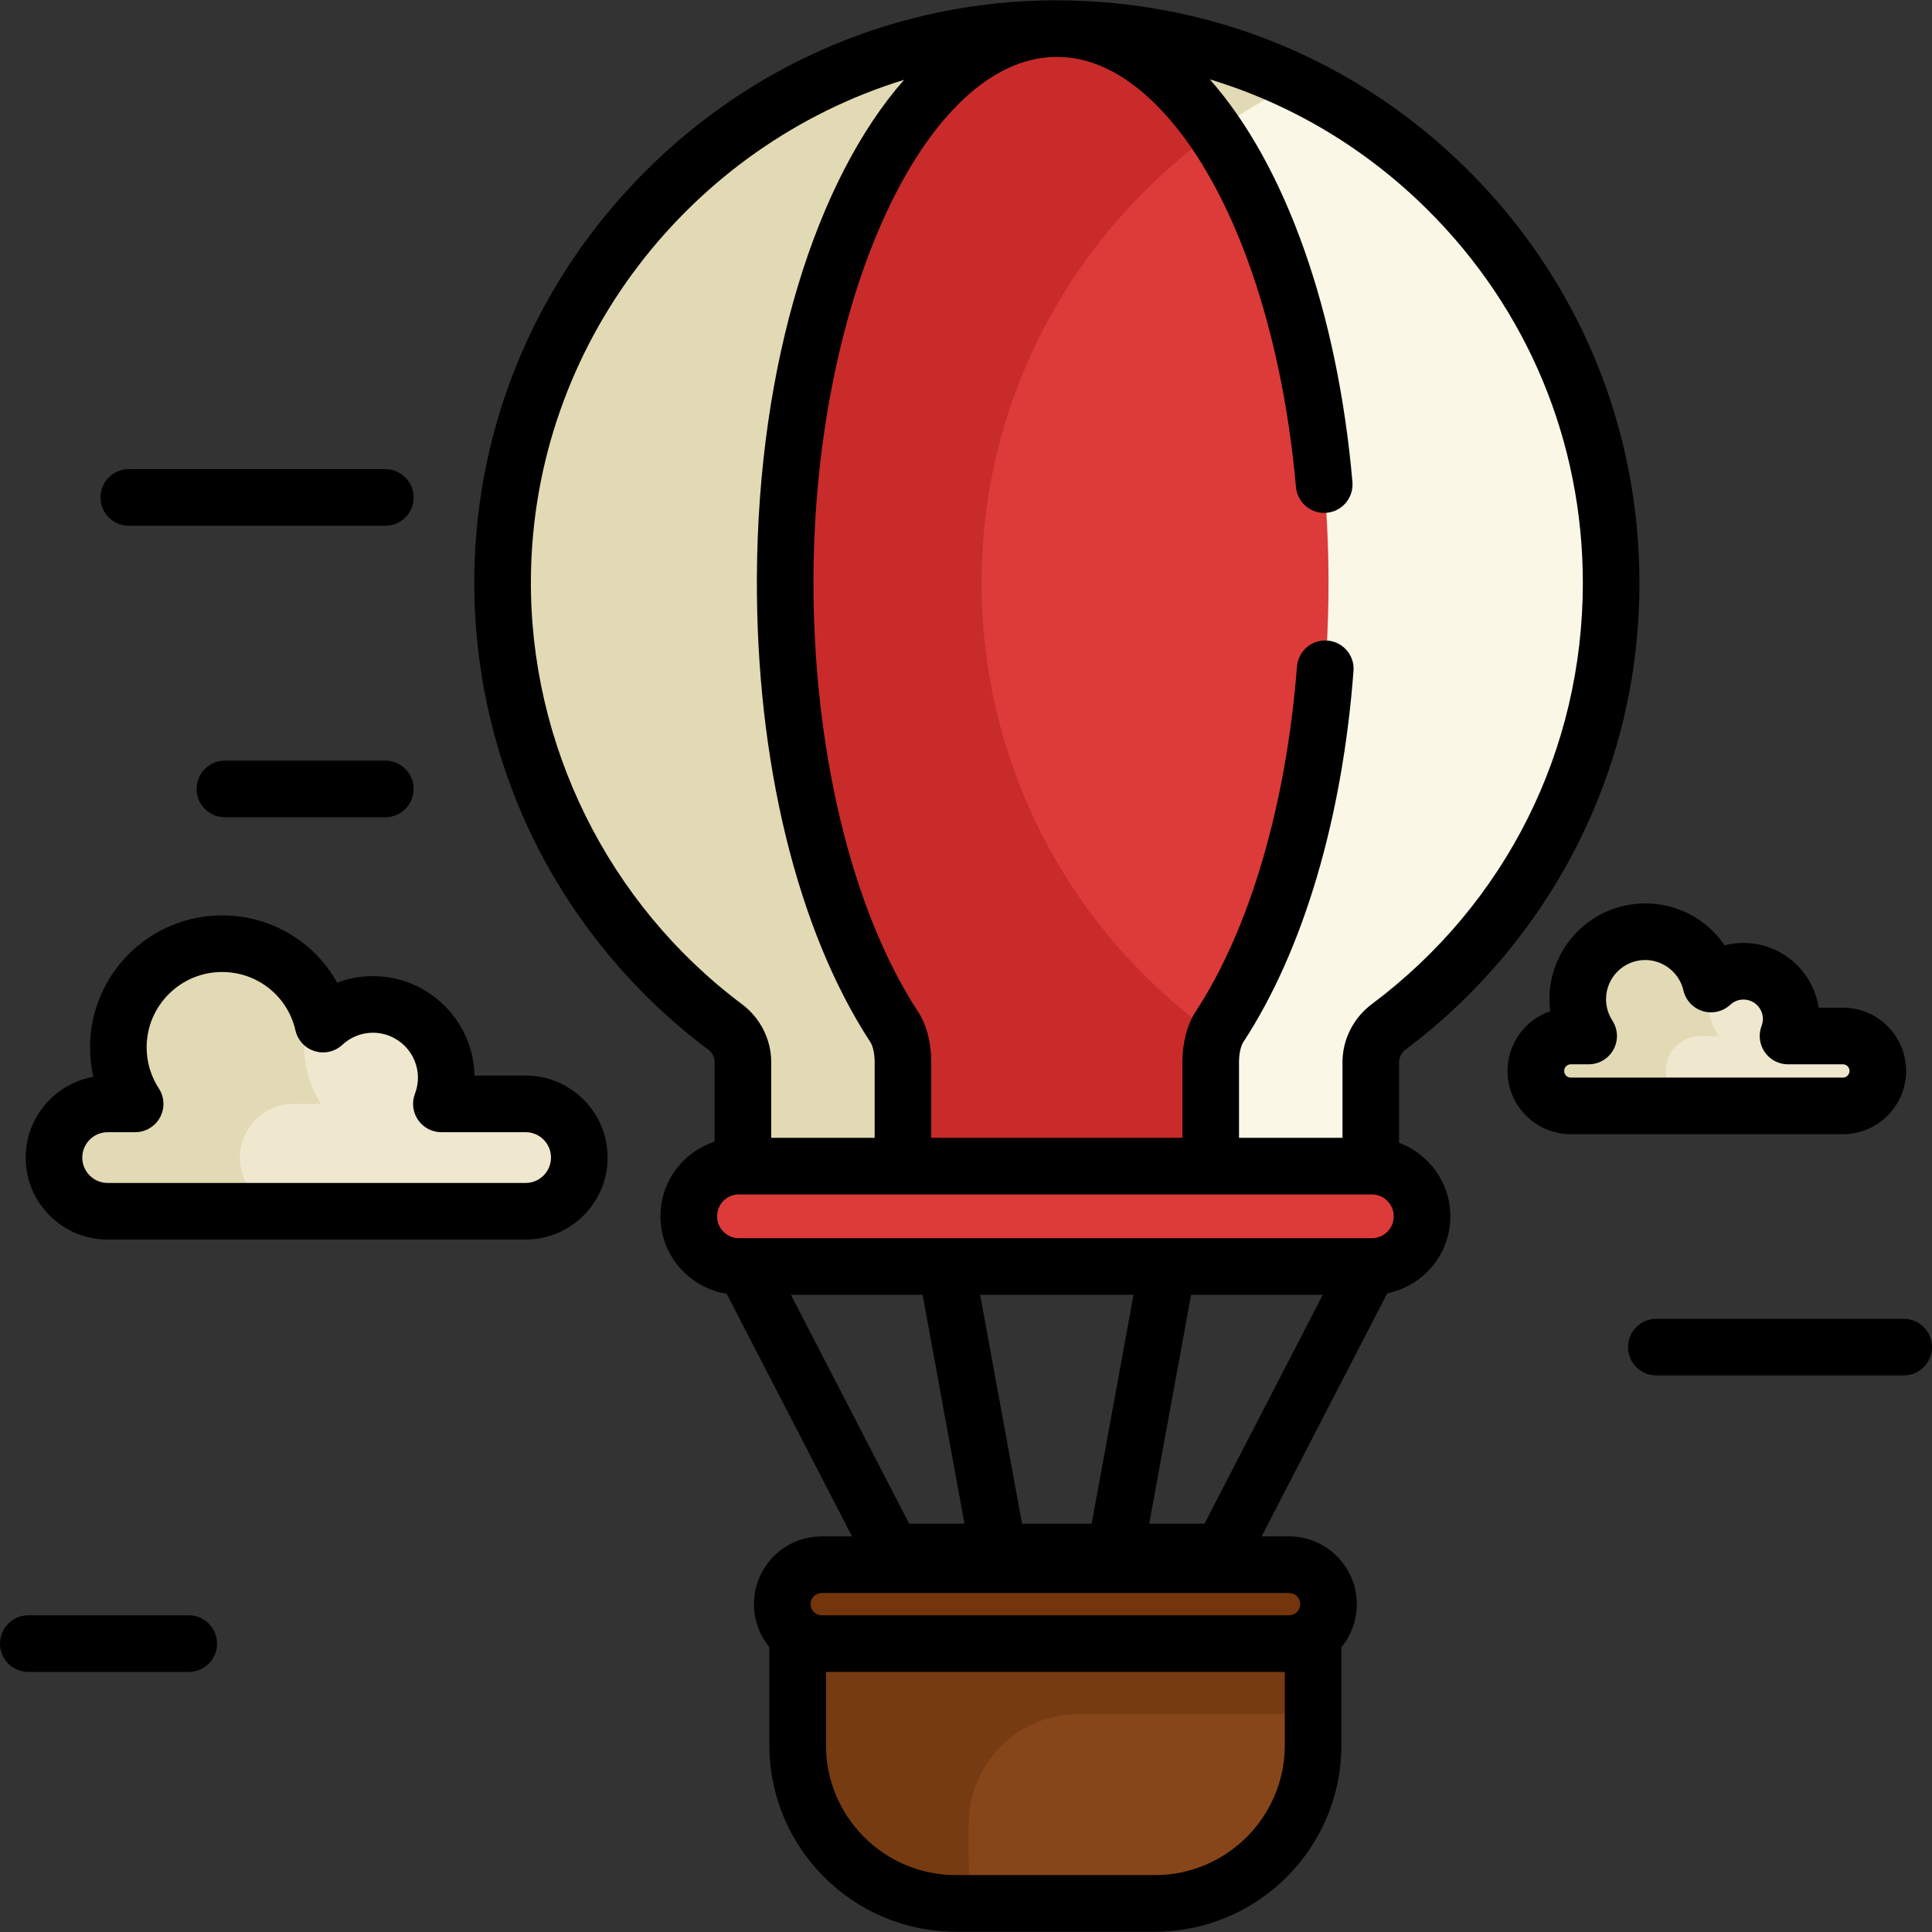 <?xml version="1.0" encoding="iso-8859-1"?>
<!-- Generator: Adobe Illustrator 19.0.0, SVG Export Plug-In . SVG Version: 6.00 Build 0)  -->
<svg version="1.1" id="Capa_1" xmlns="http://www.w3.org/2000/svg" xmlns:xlink="http://www.w3.org/1999/xlink" x="0px" y="0px"
	 viewBox="0 0 512 512" style="enable-background:new 0 0 512 512;" xml:space="preserve">
<rect x="0" y="0" width="512" height="512" fill="#333333" stroke="none"/>
<path style="fill:#87461A;" d="M347.983,424.573v37.933c0,23.152-18.761,41.913-41.913,41.913h-52.754
	c-23.152,0-41.923-18.761-41.923-41.913v-37.933H347.983z"/>
<path style="fill:#773B12;" d="M256.704,492.174v-8.713c0-16.138,13.082-29.22,29.22-29.22h62.059v-29.667h-136.59v37.933
	c0,23.148,18.765,41.913,41.913,41.913h5.22C257.344,500.545,256.704,496.435,256.704,492.174z"/>
<path style="fill:#EFE8CE;" d="M149.357,296.714c2.57,2.57,4.16,6.13,4.16,10.061c0,7.851-6.36,14.221-14.221,14.221H28.538
	c-3.93,0-7.491-1.59-10.061-4.17c-2.58-2.57-4.17-6.12-4.17-10.051c0-7.861,6.37-14.231,14.231-14.231h7.271
	c-2.81-4.31-4.45-9.451-4.45-14.981c0-15.171,12.301-27.472,27.482-27.472c13.051,0,23.972,9.101,26.772,21.312
	c3.47-3.23,8.101-5.22,13.211-5.22c10.731,0,19.431,8.701,19.431,19.431c0,2.44-0.47,4.77-1.29,6.931h22.332
	C143.227,292.543,146.787,294.133,149.357,296.714z"/>
<path style="fill:#E2DAB5;" d="M63.582,306.774c0-7.861,6.37-14.231,14.231-14.231h7.271c-2.81-4.31-4.45-9.451-4.45-14.981
	c0-4.36,1.021-8.482,2.829-12.144c-4.484-9.079-13.815-15.328-24.622-15.328c-15.181,0-27.482,12.301-27.482,27.472
	c0,5.53,1.64,10.671,4.45,14.981h-7.271c-7.861,0-14.231,6.37-14.231,14.231c0,3.93,1.59,7.481,4.17,10.051
	c2.57,2.58,6.13,4.17,10.061,4.17h49.275c-3.93,0-7.491-1.59-10.061-4.17C65.172,314.255,63.582,310.705,63.582,306.774z"/>
<path style="fill:#EFE8CE;" d="M494.934,277.262c1.67,1.68,2.71,3.99,2.71,6.55c0,5.11-4.15,9.261-9.261,9.261h-72.105
	c-2.55,0-4.87-1.04-6.55-2.71c-1.67-1.68-2.71-4-2.71-6.55c0-5.12,4.15-9.261,9.261-9.261h4.73c-1.82-2.81-2.89-6.16-2.89-9.761
	c0-9.871,8.011-17.881,17.881-17.881c8.501,0,15.611,5.93,17.431,13.871c2.26-2.1,5.28-3.39,8.611-3.39
	c6.981,0,12.641,5.66,12.641,12.641c0,1.59-0.3,3.11-0.84,4.52h14.541C490.933,274.552,493.254,275.582,494.934,277.262z"/>
<path style="fill:#E2DAB5;" d="M441.43,283.813c0-5.12,4.15-9.261,9.261-9.261h4.73c-1.82-2.81-2.89-6.16-2.89-9.761
	c0-1.673,0.247-3.285,0.677-4.821c-2.106-7.527-9.002-13.06-17.208-13.06c-9.871,0-17.881,8.011-17.881,17.881
	c0,3.6,1.07,6.951,2.89,9.761h-4.73c-5.11,0-9.261,4.14-9.261,9.261c0,2.55,1.04,4.87,2.71,6.55c1.68,1.67,4,2.71,6.55,2.71h34.413
	c-2.55,0-4.87-1.04-6.55-2.71C442.47,288.683,441.43,286.363,441.43,283.813z"/>
<path style="fill:#FAF7E6;" d="M426.969,154.473c0,48.144-23.172,90.867-58.954,117.659c-2.96,2.21-4.74,5.66-4.74,9.351v41.553
	H196.881v-41.563c0-3.68-1.77-7.111-4.71-9.321c-36.213-27.092-59.505-70.485-58.974-119.309
	c0.86-79.746,66.075-144.691,145.821-145.261C360.623,7.012,426.969,72.997,426.969,154.473z"/>
<path style="fill:#E2DAB5;" d="M319.11,272.152c-36.213-27.092-59.505-70.485-58.974-119.309
	c0.62-57.489,34.688-107.281,83.531-130.813c-19.54-9.401-41.478-14.61-64.649-14.448c-79.746,0.57-144.961,65.515-145.821,145.261
	c-0.53,48.824,22.762,92.217,58.974,119.309c2.94,2.21,4.71,5.64,4.71,9.321v41.563h126.939v-41.563
	C323.821,277.792,322.051,274.362,319.11,272.152z"/>
<path style="fill:#DD3A3A;" d="M352.073,154.473c0,48.144-11.361,90.867-28.902,117.659c-1.45,2.21-2.32,5.66-2.32,9.351v34.553
	h-81.556v-34.563c0-3.68-0.86-7.111-2.31-9.321c-17.741-27.092-29.162-70.485-28.902-119.309
	c0.43-79.746,32.392-144.691,71.475-145.261C319.56,7.012,352.073,72.997,352.073,154.473z"/>
<path style="fill:#C92B2B;" d="M319.11,272.152c-36.213-27.092-59.505-70.485-58.974-119.309
	c0.523-48.501,24.853-91.524,61.777-117.921c-11.682-17.047-25.966-27.141-41.403-27.329c-0.346-0.001-0.69-0.009-1.036-0.008
	c-39.045,0.662-70.961,65.569-71.391,145.258c-0.26,48.824,11.161,92.217,28.902,119.309c1.45,2.21,2.31,5.64,2.31,9.321v34.563
	h81.556v-34.553c0-2.338,0.351-4.577,0.976-6.468C321.094,273.93,320.182,272.958,319.11,272.152z"/>
<path style="fill:#DD3A3A;" d="M363.544,309.035c7.351,0,13.311,5.95,13.311,13.301c0,3.67-1.49,7.001-3.9,9.411
	c-2.41,2.4-5.73,3.89-9.411,3.89H195.831c-7.351,0-13.301-5.95-13.301-13.301c0-3.67,1.49-7.001,3.89-9.411
	c2.41-2.4,5.73-3.89,9.411-3.89H363.544z"/>
<path style="fill:#72350C;" d="M341.612,414.663c5.78,0,10.461,4.68,10.461,10.451c0,2.89-1.17,5.5-3.06,7.401
	c-1.89,1.89-4.51,3.06-7.401,3.06H217.763c-5.77,0-10.451-4.68-10.451-10.461c0-2.88,1.17-5.5,3.06-7.391
	c1.89-1.89,4.5-3.06,7.391-3.06H341.612z"/>
<path d="M139.297,285.043H125.75c-0.304-14.588-12.266-26.362-26.926-26.362c-3.271,0-6.474,0.594-9.475,1.728
	c-6.043-10.831-17.528-17.818-30.508-17.818c-19.289,0-34.983,15.688-34.983,34.973c0,2.648,0.298,5.267,0.881,7.814
	C14.562,287.18,6.807,296.09,6.807,306.775c0,5.813,2.265,11.27,6.356,15.344c4.096,4.112,9.557,6.377,15.375,6.377h110.758
	c11.978,0,21.722-9.744,21.722-21.722c0-5.809-2.258-11.266-6.347-15.354C150.574,287.308,145.115,285.043,139.297,285.043z
	 M139.297,313.495H28.538c-1.8,0-3.486-0.697-4.768-1.984c-1.265-1.26-1.962-2.941-1.962-4.735c0-3.711,3.019-6.73,6.731-6.73h7.271
	c2.752,0,5.283-1.508,6.595-3.927c1.311-2.42,1.191-5.363-0.312-7.67c-2.115-3.244-3.233-7.01-3.233-10.886
	c0-11.013,8.964-19.972,19.982-19.972c9.368,0,17.37,6.368,19.461,15.487c0.599,2.612,2.546,4.706,5.108,5.493
	c2.561,0.784,5.349,0.147,7.312-1.68c2.225-2.07,5.101-3.21,8.102-3.21c6.578,0,11.931,5.352,11.931,11.931
	c0,1.431-0.27,2.867-0.802,4.27c-0.875,2.305-0.561,4.892,0.839,6.922s3.708,3.24,6.173,3.24h22.332c1.8,0,3.485,0.697,4.757,1.974
	c1.266,1.266,1.963,2.955,1.963,4.756C146.017,310.48,143.003,313.495,139.297,313.495z"/>
<path d="M505.144,283.813c0-4.461-1.737-8.666-4.907-11.855c-3.164-3.164-7.375-4.906-11.854-4.906h-6.421
	c-1.444-9.698-9.828-17.161-19.922-17.161c-1.708,0-3.39,0.215-5.013,0.632c-4.599-6.816-12.354-11.113-21.029-11.113
	c-13.996,0-25.382,11.387-25.382,25.383c0,1.065,0.066,2.125,0.198,3.174c-6.568,2.27-11.299,8.517-11.299,15.847
	c0,4.462,1.737,8.667,4.922,11.869c3.172,3.154,7.377,4.892,11.838,4.892h72.105C497.625,300.574,505.144,293.054,505.144,283.813z
	 M415.046,285.074c-0.197-0.198-0.528-0.625-0.528-1.261c0-0.971,0.79-1.76,1.76-1.76h4.73c2.748,0,5.276-1.503,6.589-3.917
	c1.313-2.414,1.2-5.353-0.293-7.66c-1.103-1.703-1.686-3.669-1.686-5.684c0-5.724,4.657-10.382,10.381-10.382
	c4.795,0,9.052,3.384,10.12,8.047c0.599,2.611,2.544,4.705,5.105,5.492c2.559,0.789,5.346,0.149,7.311-1.673
	c0.68-0.632,1.84-1.385,3.506-1.385c2.834,0,5.14,2.306,5.14,5.14c0,0.624-0.116,1.242-0.344,1.838
	c-0.883,2.306-0.575,4.898,0.825,6.934c1.399,2.035,3.71,3.25,6.179,3.25h14.541c0.606,0,1.012,0.279,1.231,0.498
	c0.241,0.242,0.529,0.658,0.529,1.262c0,0.971-0.79,1.76-1.76,1.76h-72.105C415.643,285.573,415.215,285.242,415.046,285.074z"/>
<path d="M34.123,139.335h67.996c4.142,0,7.501-3.357,7.501-7.501c0-4.143-3.358-7.501-7.501-7.501H34.123
	c-4.142,0-7.501,3.357-7.501,7.501C26.622,135.977,29.98,139.335,34.123,139.335z"/>
<path d="M102.119,201.577H59.6c-4.142,0-7.501,3.357-7.501,7.501c0,4.143,3.358,7.501,7.501,7.501h42.519
	c4.142,0,7.501-3.357,7.501-7.501C109.619,204.935,106.261,201.577,102.119,201.577z"/>
<path d="M50.02,428.071H7.501c-4.142,0-7.501,3.357-7.501,7.501c0,4.143,3.358,7.501,7.501,7.501H50.02
	c4.142,0,7.501-3.357,7.501-7.501C57.52,431.428,54.162,428.071,50.02,428.071z"/>
<path d="M504.499,349.5h-65.556c-4.142,0-7.501,3.357-7.501,7.501c0,4.143,3.358,7.501,7.501,7.501h65.556
	c4.142,0,7.501-3.357,7.501-7.501C512,352.857,508.643,349.5,504.499,349.5z"/>
<path d="M388.863,44.919C359.65,15.911,320.953,0.06,279.797,0.086c-0.117,0.001-0.233-0.006-0.35-0.004
	c-0.015,0-0.031,0.001-0.046,0.002c-0.146,0-0.292-0.004-0.438-0.003c-40.548,0.29-78.809,16.315-107.732,45.125
	c-28.926,28.813-45.098,67.01-45.535,107.555c-0.269,24.726,5.442,49.37,16.515,71.269c10.7,21.163,26.422,39.879,45.452,54.116
	c1.091,0.82,1.716,2.032,1.716,3.325v21.094c-3.076,1-5.905,2.706-8.275,5.066c-3.918,3.935-6.076,9.157-6.076,14.703
	c0,10.358,7.619,18.947,17.541,20.52l33.228,64.306h-8.036c-4.796,0-9.305,1.867-12.694,5.257c-3.39,3.391-5.257,7.899-5.257,12.694
	c0,4.318,1.532,8.285,4.08,11.387v26.006c0,27.247,22.172,49.414,49.424,49.414h52.754c27.247,0,49.414-22.167,49.414-49.414
	v-25.979c2.647-3.213,4.09-7.206,4.09-11.414c0-9.898-8.058-17.951-17.961-17.951h-7.263l33.29-64.426
	c3.989-0.792,7.663-2.742,10.619-5.686c3.932-3.931,6.097-9.157,6.097-14.714c0-8.927-5.664-16.535-13.581-19.482V281.48
	c0-1.284,0.646-2.532,1.735-3.346c18.809-14.084,34.397-32.552,45.076-53.408c11.203-21.879,16.883-45.515,16.883-70.255
	C434.469,113.031,418.273,74.125,388.863,44.919z M140.697,152.924c0.666-61.771,42.379-114.399,98.891-131.767
	c-23.229,26.379-38.7,75.035-39.005,131.645c-0.26,48.825,10.722,93.823,30.131,123.463c0.374,0.569,1.081,2.391,1.081,5.206v20.062
	h-27.412v-20.062c0-5.964-2.88-11.69-7.718-15.327C161.137,239.567,140.216,197.241,140.697,152.924z M209.603,343.14H244.5
	l11.102,60.662h-14.654L209.603,343.14z M340.482,462.506c0,18.975-15.438,34.413-34.413,34.413h-52.754
	c-18.98,0-34.423-15.438-34.423-34.413v-19.431h121.589V462.506z M341.612,422.163c1.632,0,2.96,1.323,2.96,2.95
	c0,1.016-0.478,1.709-0.862,2.097c-0.322,0.322-1.024,0.863-2.098,0.863H217.763c-1.627,0-2.95-1.328-2.95-2.96
	c0-1.064,0.541-1.764,0.864-2.087c0.322-0.322,1.021-0.863,2.086-0.863H341.612z M259.75,343.14h40.648l-11.102,60.662h-18.444
	L259.75,343.14z M319.2,403.802h-14.653l11.102-60.662h34.897L319.2,403.802z M367.662,326.431c-1.104,1.1-2.566,1.705-4.118,1.705
	H195.831c-3.198,0-5.8-2.602-5.8-5.8c0-1.552,0.605-3.015,1.683-4.097c1.104-1.099,2.565-1.704,4.117-1.704h167.713
	c3.204,0,5.81,2.603,5.81,5.801C369.354,323.886,368.75,325.344,367.662,326.431z M363.528,266.121
	c-4.855,3.624-7.755,9.367-7.755,15.36v20.052h-27.422v-20.052c0-2.826,0.713-4.66,1.095-5.241
	c16.01-24.453,26.304-59.495,29.248-98.465c0.328-4.347-3.14-8.05-7.5-8.05l0,0c-3.931,0-7.182,3.035-7.486,6.955
	c-2.809,36.213-12.389,69.311-26.809,91.337c-2.289,3.488-3.549,8.271-3.549,13.464v20.052h-66.555v-20.062
	c0-5.185-1.257-9.957-3.535-13.43c-17.571-26.832-27.918-69.882-27.677-115.16c0.4-74.195,29.747-137.3,64.082-137.801
	c9.056-0.133,17.956,4.04,26.429,12.394c19.652,19.374,33.451,57.7,37.348,101.569c0.345,3.887,3.579,6.88,7.483,6.88l0,0
	c4.425,0,7.868-3.804,7.483-8.214c-3.92-44.818-17.586-83.808-37.792-106.674c21.524,6.509,41.262,18.227,57.678,34.529
	c26.553,26.368,41.176,61.494,41.176,98.909C419.468,198.808,399.075,239.505,363.528,266.121z"/>
<g>
</g>
<g>
</g>
<g>
</g>
<g>
</g>
<g>
</g>
<g>
</g>
<g>
</g>
<g>
</g>
<g>
</g>
<g>
</g>
<g>
</g>
<g>
</g>
<g>
</g>
<g>
</g>
<g>
</g>
</svg>
